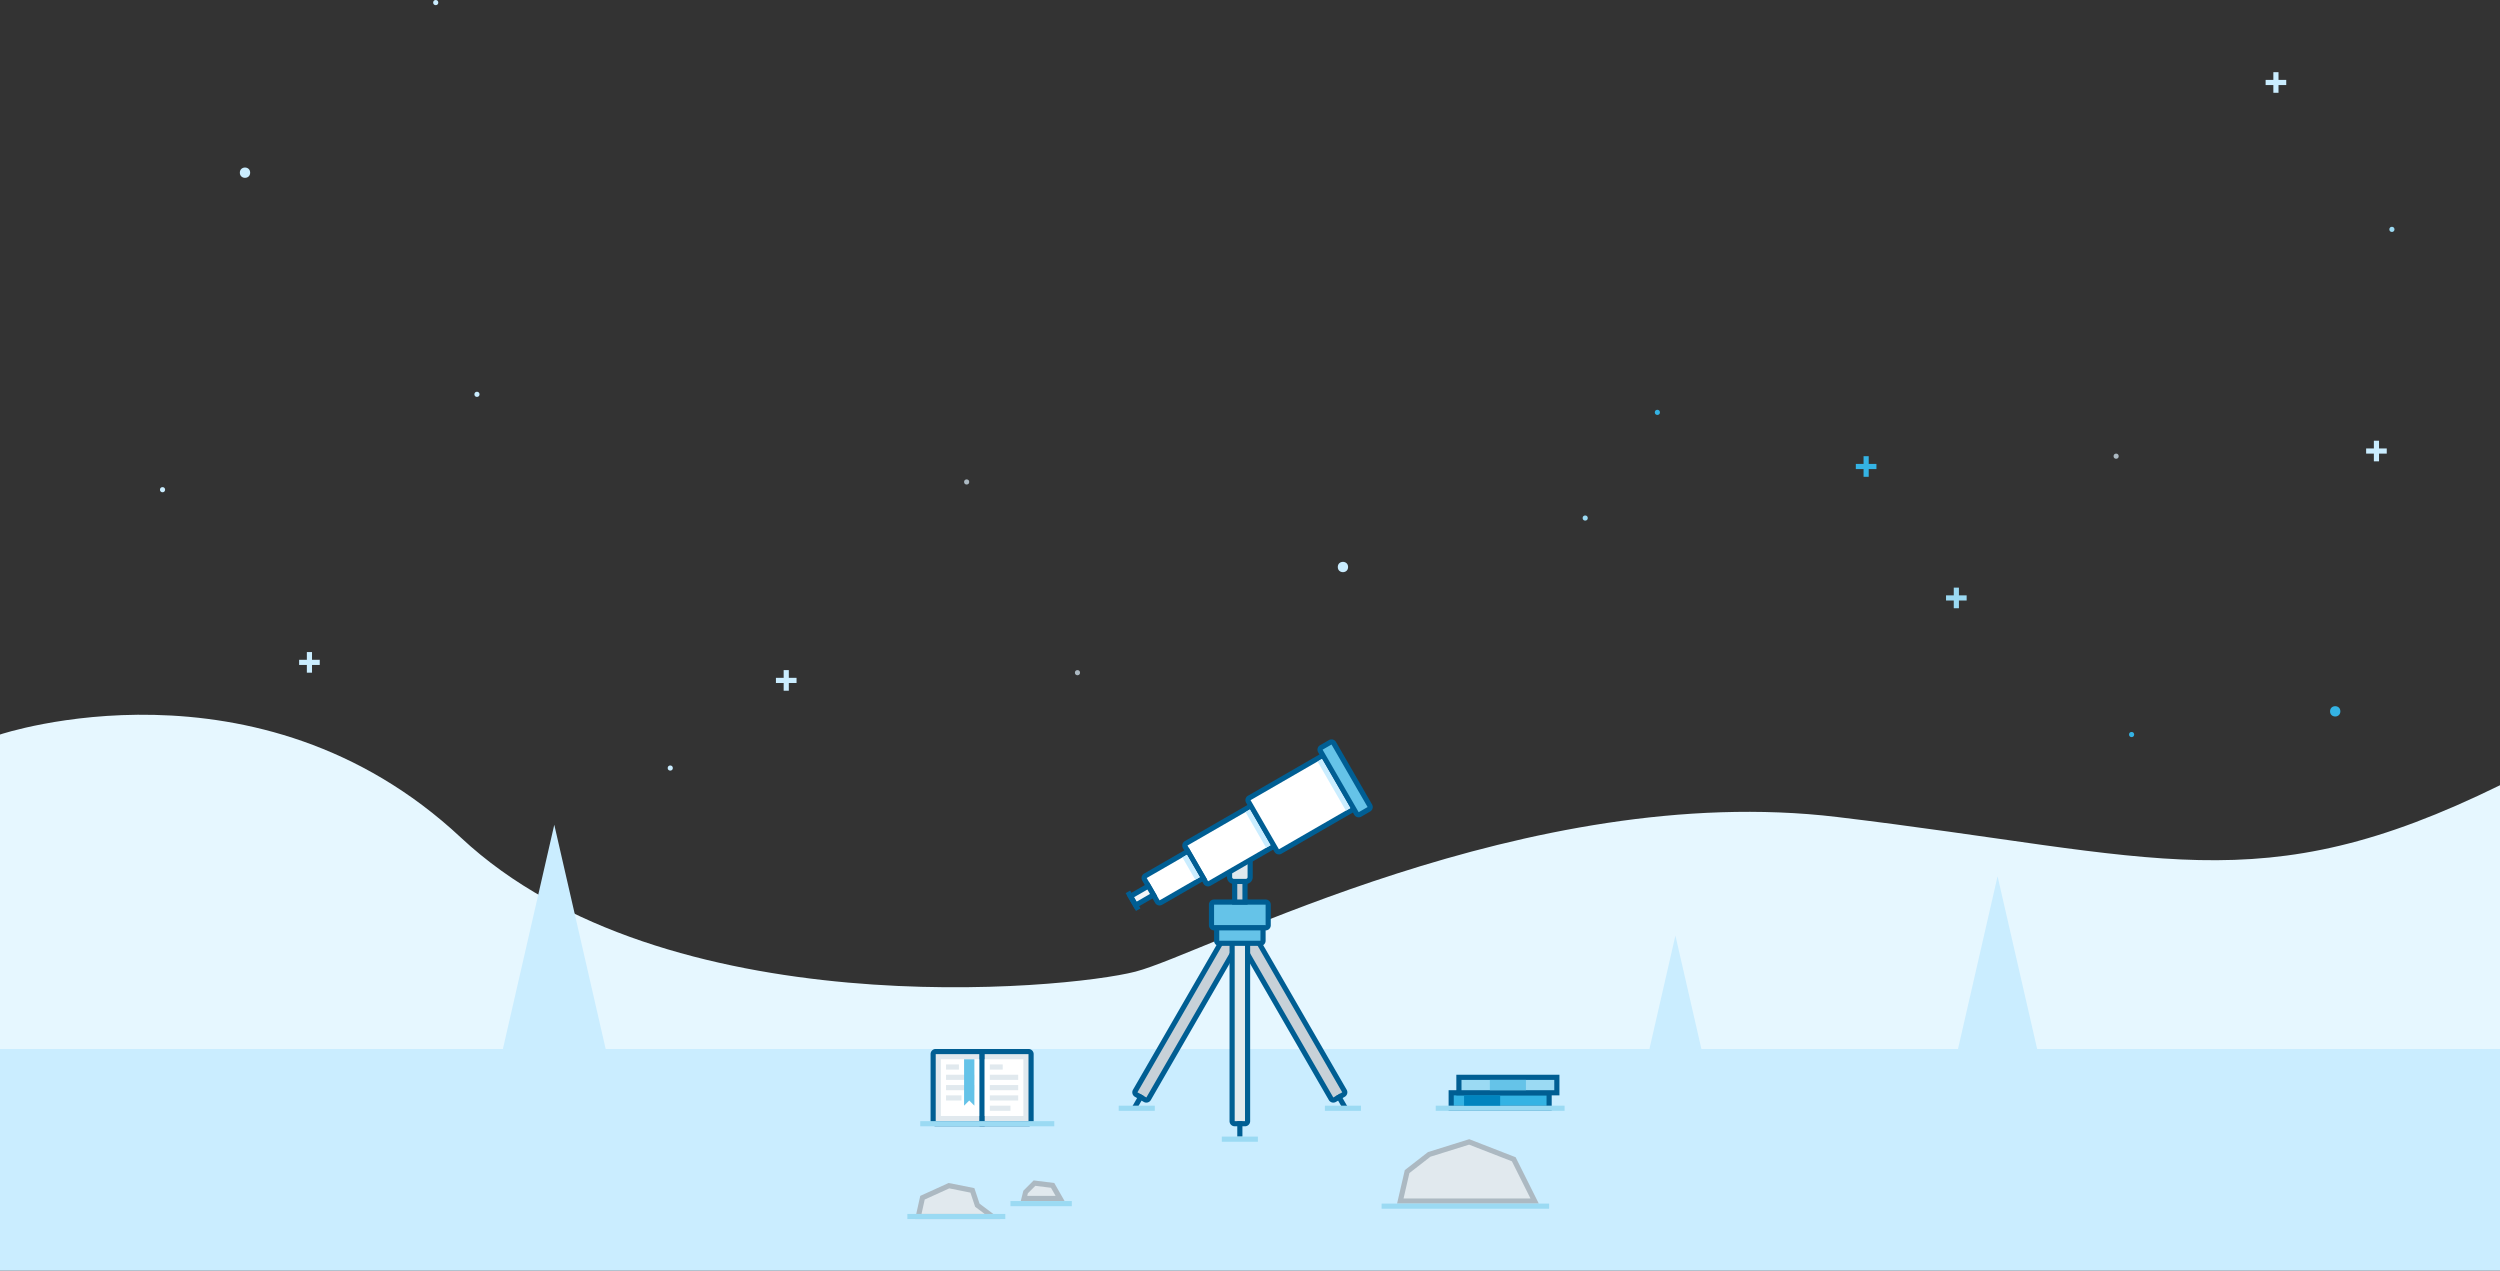 <svg xmlns="http://www.w3.org/2000/svg" width="970" height="493" viewBox="0 0 970 493"><rect x="0" y="0" width="970" height="493" fill="#333333" stroke="none"/><g transform="translate(-798.94 -887)"><path d="M1562,1118h-3v-3h-2v3h-3v2h3v3h2v-3h3Z" fill="#9bdaf3"/><path d="M923,1143h-3v-3h-2v3h-3v2h3v3h2v-3h3Z" fill="#caedff"/><path d="M1527,1067h-3v-3h-2v3h-3v2h3v3h2v-3h3Z" fill="#34b3e4"/><path d="M1108,1150h-3v-3h-2v3h-3v2h3v3h2v-3h3Z" fill="#caedff"/><path d="M1686,918h-3v-3h-2v3h-3v2h3v3h2v-3h3Z" fill="#caedff"/><path d="M1725,1061h-3v-3h-2v3h-3v2h3v3h2v-3h3Z" fill="#caedff"/><circle cx="1" cy="1" r="1" transform="translate(983 1039)" fill="#caedff"/><circle cx="1" cy="1" r="1" transform="translate(1441 1046)" fill="#34b3e4"/><circle cx="1" cy="1" r="1" transform="translate(1619 1063)" fill="#acb9c2"/><circle cx="2" cy="2" r="2" transform="translate(892 952)" fill="#caedff"/><circle cx="2" cy="2" r="2" transform="translate(899 1210)" fill="#34b3e4"/><circle cx="2" cy="2" r="2" transform="translate(1318 1105)" fill="#caedff"/><circle cx="2" cy="2" r="2" transform="translate(1703 1161)" fill="#34b3e4"/><circle cx="1" cy="1" r="1" transform="translate(1173 1073)" fill="#acb9c2"/><circle cx="1" cy="1" r="1" transform="translate(1216 1147)" fill="#acb9c2"/><circle cx="1" cy="1" r="1" transform="translate(1413 1087)" fill="#9bdaf3"/><circle cx="1" cy="1" r="1" transform="translate(1726 975)" fill="#9bdaf3"/><circle cx="1" cy="1" r="1" transform="translate(1625 1171)" fill="#34b3e4"/><circle cx="1" cy="1" r="1" transform="translate(861 1076)" fill="#caedff"/><circle cx="1" cy="1" r="1" transform="translate(1058 1184)" fill="#caedff"/><circle cx="1" cy="1" r="1" transform="translate(817 1178)" fill="#9bdaf3"/><circle cx="1" cy="1" r="1" transform="translate(967 887)" fill="#caedff"/><g style="isolation:isolate"><path d="M320,1294V1172s100.031-33.67,178.844,40,234.528,59,261.7,52,152.239-74.39,272.307-60c125.125,15,163.521,33.67,257.151-12.33V1294S320.672,1295,320,1294Z" transform="translate(478.94)" fill="#e6f7ff" style="mix-blend-mode:multiply;isolation:isolate"/><path d="M320,1294h970v86H320Z" transform="translate(478.94)" fill="#caedff"/><path d="M1574,1227l-22,96h44Zm-125,23-22,96h44Zm-435-43-22,96h44Z" fill="#caedff"/><path d="M1362,1311h38v6h-38Z" fill="#34b3e4"/><path d="M1399,1312v4h-36v-4h36m2-2h-40v8h40Z" fill="#005e93"/><path d="M1365,1305h38v6h-38Z" fill="#9bdaf3"/><path d="M1402,1306v4h-36v-4h36m2-2h-40v8h40Z" fill="#005e93"/><path d="M1356,1316h50v2h-50Z" fill="#9bdaf3"/><path d="M1162,1323a1,1,0,0,1-1-1v-26a1,1,0,0,1,1-1h18v28Z" fill="#e1e9ee"/><path d="M1179,1296v26h-17v-26h17m2-2h-19a2,2,0,0,0-2,2v26a2,2,0,0,0,2,2h19Z" fill="#005e93"/><path d="M1164,1298h15v22h-15Z" fill="#fff"/><path d="M1180,1323v-28h18a1,1,0,0,1,1,1v26a1,1,0,0,1-1,1Z" fill="#e1e9ee"/><path d="M1198,1296v26h-17v-26h17m0-2h-19v30h19a2,2,0,0,0,2-2v-26A2,2,0,0,0,1198,1294Z" fill="#005e93"/><path d="M1196,1320h-15v-22h15Z" fill="#fff"/><path d="M1166,1304h11v2h-11Zm0,4h11v2h-11Zm0,4h6v2h-6Z" fill="#e1e9ee"/><path d="M1177,1316l-2-2-2,2v-18h4Z" fill="#65c3e8"/><path d="M1166,1300h5v2h-5Zm17,4h11v2h-11Zm0,4h11v2h-11Zm0,4h11v2h-11Zm0,4h8v2h-8Zm0-16h5v2h-5Z" fill="#e1e9ee"/><path d="M1156,1322h52v2h-52Z" fill="#9bdaf3"/><path d="M1377,1306h14v4h-14Z" fill="#65c3e8"/><path d="M1367,1312h14v4h-14Z" fill="#0084bf"/><g transform="translate(160)"><path d="M995.25,1359l1.62-7.3,10.25-4.66,9.12,1.83,1.91,5.74L1024,1359H995.25Z" fill="#e1e9ee"/><path d="M1007.24,1348.09l8.23,1.65,1.63,4.9.2.59.5.38,3.2,2.4H996.49l1.24-5.59,9.5-4.32m-.23-2.1-11,5-2,9h33l-8-6-2-6Z" fill="#acb9c2"/></g><g transform="translate(230)"><path d="M966.28,1352l.62-2.49,3.46-3.46,7.02.88,2.9,5.07h-14Z" fill="#e1e9ee"/><path d="M970.72,1347.11l6,.75,1.79,3.14h-11l.24-1,2.92-2.92M970,1345l-4,4-1,4h17l-4-7Z" fill="#acb9c2"/></g><path d="M991,1358h38v2H991Z" transform="translate(160)" fill="#9bdaf3"/><g transform="translate(-180 -4)"><path d="M1522.26,1357l2.63-11.43,8.58-6.67,15.49-4.84,17.32,6.73,8.1,16.21h-52.12Z" fill="#e1e9ee"/><path d="M1548.93,1335.12l16.63,6.47,7.21,14.42h-49.25l2.27-9.86,8.15-6.34,15-4.68m.06-2.13-16,5-9,7-3,13h55l-9-18Z" fill="#acb9c2"/></g><path d="M991,1358h23.8v2H991Z" transform="translate(200 -5)" fill="#9bdaf3"/><path d="M991,1358h65v2H991Z" transform="translate(344 -4)" fill="#9bdaf3"/></g><path d="M1243.73,1313.82a1,1,0,0,1-.5-.13l-3.46-2a1,1,0,0,1-.37-1.36l37.5-65,5.2,3-37.5,65a1,1,0,0,1-.87.5Z" fill="#c7d1d8"/><path d="M1277.27,1246.73l3.46,2-37,64.09-3.46-2,37-64.09m-.73-2.73-38,65.82a2,2,0,0,0,.73,2.73l3.46,2a2,2,0,0,0,2.73-.73l38-65.82-6.93-4Z" fill="#005e93"/><path d="M1316.27,1313.82a1,1,0,0,1-.87-.5l-37.5-65,5.2-3,37.5,65a1,1,0,0,1-.37,1.37l-3.46,2A1,1,0,0,1,1316.27,1313.82Z" fill="#c7d1d8"/><path d="M1282.73,1246.73l37,64.09-3.46,2-37-64.09,3.46-2m.73-2.73-6.93,4,38,65.82a2,2,0,0,0,2.73.73l3.46-2a2,2,0,0,0,.73-2.73l-38-65.82Z" fill="#005e93"/><path d="M1278,1323a1,1,0,0,1-1-1v-75h6v75a1,1,0,0,1-1,1Z" fill="#e1e9ee"/><path d="M1282,1248v74h-4v-74h4m2-2h-8v76a2,2,0,0,0,2,2h4a2,2,0,0,0,2-2Z" fill="#005e93"/><rect width="22" height="10" rx="1" transform="translate(1269 1237)" fill="#65c3e8"/><path d="M1290,1238v8h-20v-8h20m0-2h-20a2,2,0,0,0-2,2v8a2,2,0,0,0,2,2h20a2,2,0,0,0,2-2v-8A2,2,0,0,0,1290,1236Z" fill="#005e93"/><path d="M1272,1253a1,1,0,0,1-1-1v-5h18v5a1,1,0,0,1-1,1Z" fill="#65c3e8"/><path d="M1288,1248v4h-16v-4h16m2-2h-20v6a2,2,0,0,0,2,2h16a2,2,0,0,0,2-2Z" fill="#005e93"/><path d="M1278,1229h4v8h-4Z" fill="#c7d1d8"/><path d="M1281,1230v6h-2v-6h2m2-2h-6v10h6Z" fill="#005e93"/><path d="M1277.68,1229a1.68,1.68,0,0,1-1.68-1.68V1213h8v14.32a1.68,1.68,0,0,1-1.68,1.68h-4.63Z" fill="#e1e9ee"/><path d="M1283,1214v13.32a.68.68,0,0,1-.68.68h-4.63a.68.68,0,0,1-.68-.68V1214h6m2-2h-10v15.32a2.68,2.68,0,0,0,2.68,2.68h4.63a2.68,2.68,0,0,0,2.68-2.68V1212ZM1279,1322h2v6h-2Zm-37.871-10.677,1.732,1-3,5.2-1.732-1Zm76.006,1,1.732-1,3,5.2-1.732,1Z" fill="#005e93"/><path d="M1273,1328h14v2h-14Zm40-12h14v2h-14Zm-80,0h14v2h-14Z" fill="#9bdaf3"/><path d="M1267.68,1229.93a1,1,0,0,1-.87-.5l-8-13.86a1,1,0,0,1,.37-1.37l25.11-14.5,9,15.59-25.11,14.5a1,1,0,0,1-.5.13Z" fill="#fff"/><path d="M1283.93,1201.07l8,13.86-24.25,14-8-13.86,24.25-14m.73-2.73-26,15a2,2,0,0,0-.73,2.73l8,13.86a2,2,0,0,0,2.73.73l26-15Z" fill="#005e93"/><path d="M1295.16,1217.53a1,1,0,0,1-.87-.5l-11-19.05a1,1,0,0,1,.37-1.37l28.58-16.5,12,20.79-28.58,16.5a1,1,0,0,1-.5.13Z" fill="#fff"/><path d="M1311.87,1181.47l11,19.05-27.71,16-11-19.05,27.71-16m.73-2.73-29.44,17a2,2,0,0,0-.73,2.73l11,19.05a2,2,0,0,0,2.73.73l29.44-17-13-22.52Z" fill="#005e93"/><path d="M1326.11,1203.12a1,1,0,0,1-.87-.5l-14-24.25a1,1,0,0,1,.37-1.37l3.46-2a1.013,1.013,0,0,1,1.37.37l14,24.25a1,1,0,0,1-.37,1.37l-3.46,2A1,1,0,0,1,1326.11,1203.12Z" fill="#65c3e8"/><path d="M1315.57,1175.88l14,24.25-3.46,2-14-24.25,3.46-2m0-2a2,2,0,0,0-1,.27l-3.46,2a2,2,0,0,0-.73,2.73l14,24.25a2,2,0,0,0,2.73.73l3.46-2a2,2,0,0,0,.73-2.73l-14-24.25A2,2,0,0,0,1315.57,1173.88Z" fill="#005e93"/><path d="M1248.86,1237.33a1,1,0,0,1-.87-.5l-5-8.66a1,1,0,0,1,.37-1.37l16.45-9.5,6,10.39-16.45,9.5a1,1,0,0,1-.5.13Z" fill="#fff"/><path d="M1259.45,1218.67l5,8.66-15.59,9-5-8.66,15.59-9m.73-2.73-17.32,10a2,2,0,0,0-.73,2.73l5,8.66a2,2,0,0,0,2.73.73l17.32-10Z" fill="#005e93"/><path d="M1237.565,1234.761l6.928-4,2,3.464-6.928,4Z" fill="#f3f6f8"/><path d="M1244.13,1232.13l1,1.73-5.2,3-1-1.73,5.2-3m.73-2.73-8.66,5,3,5.2,8.66-5Z" fill="#005e93"/><path d="M1237.426,1232.53l4,6.928-1.732,1-4-6.928Z" fill="#005e93"/><path d="M1282.191,1202.073l1.732-1,8,13.856-1.732,1Zm-24.479,17.6,1.732-1,5,8.66-1.732,1Zm52.434-37.2,1.732-1,11,19.053-1.732,1Z" fill="#caedff"/></g></svg>